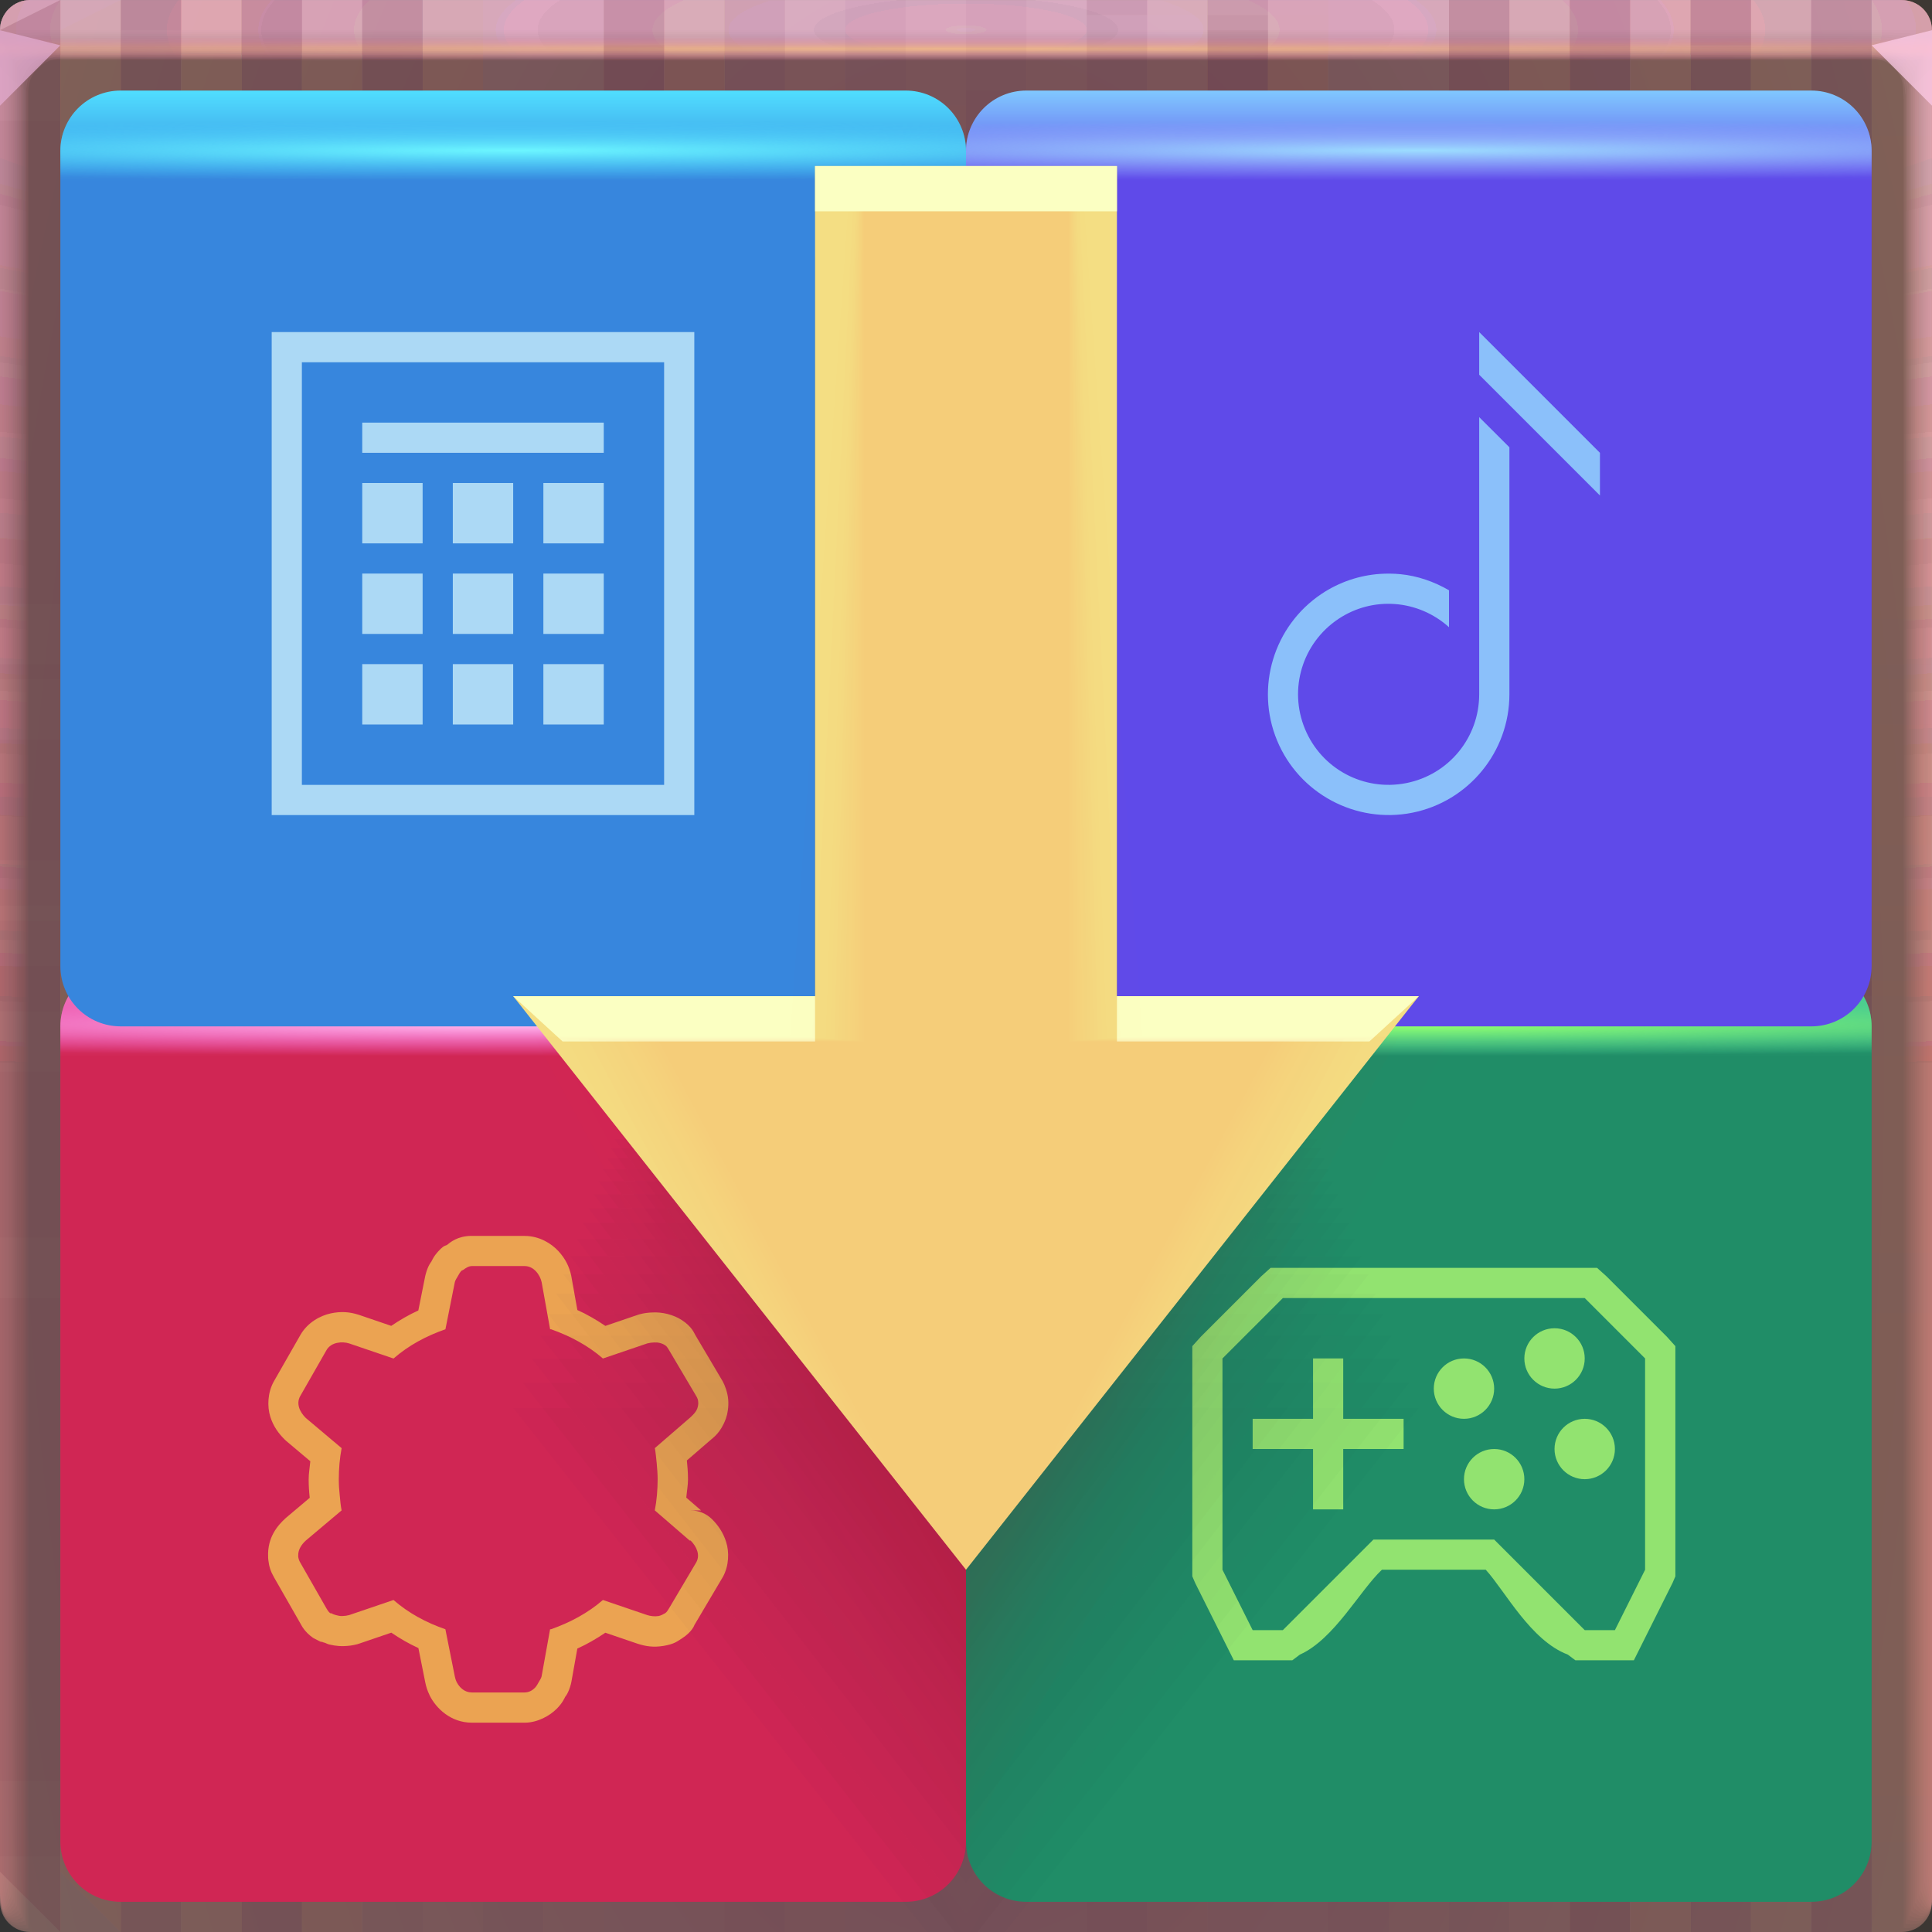 <?xml version="1.0" encoding="UTF-8"?>
<!--Created with Inkscape (http://www.inkscape.org/)-->
<svg width="64" height="64" version="1.1" xmlns="http://www.w3.org/2000/svg" xmlns:cc="http://creativecommons.org/ns#" xmlns:dc="http://purl.org/dc/elements/1.1/" xmlns:rdf="http://www.w3.org/1999/02/22-rdf-syntax-ns#" xmlns:xlink="http://www.w3.org/1999/xlink">
	<rect width="100%" height="100%" fill="#333333" stroke="none"/>
	<defs>
		<radialGradient id="radialGradient2432" cx="15" cy="32.556" r="15" gradientTransform="matrix(2.267 0 0 .066 -19 32.836)" gradientUnits="userSpaceOnUse">
			<stop stop-color="#ffb5ed" offset="0"/>
			<stop stop-color="#ff67e6" stop-opacity="0" offset="1"/>
		</radialGradient>
		<radialGradient id="radialGradient58863" cx="15" cy="32.556" r="15" gradientTransform="matrix(2.267 0 0 .066 15 -.164)" gradientUnits="userSpaceOnUse">
			<stop stop-color="#9cddff" offset="0"/>
			<stop stop-color="#9ca3ff" stop-opacity="0" offset="1"/>
		</radialGradient>
		<radialGradient id="radialGradient97030" cx="15" cy="32.556" r="15" gradientTransform="matrix(2.267 0 0 .066 -19 -.164)" gradientUnits="userSpaceOnUse">
			<stop stop-color="#6cf6ff" offset="0"/>
			<stop stop-color="#46d0ff" stop-opacity="0" offset="1"/>
		</radialGradient>
		<linearGradient id="linearGradient2239" x1="15" x2="15" y2="3" gradientTransform="translate(0,33)" gradientUnits="userSpaceOnUse">
			<stop stop-color="#ff93ed" offset="0"/>
			<stop stop-color="#d02654" offset="1"/>
		</linearGradient>
		<linearGradient id="linearGradient58859" x1="15" x2="15" y2="3" gradientTransform="translate(34)" gradientUnits="userSpaceOnUse">
			<stop stop-color="#80c8ff" offset="0"/>
			<stop stop-color="#5f4ae9" offset="1"/>
		</linearGradient>
		<linearGradient id="linearGradient97026" x1="15" x2="15" y2="3" gradientUnits="userSpaceOnUse">
			<stop stop-color="#50deff" offset="0"/>
			<stop stop-color="#3786dd" offset="1"/>
		</linearGradient>
		<radialGradient id="radialGradient3091" cx="15" cy="32.556" r="15" gradientTransform="matrix(2.267 0 0 .066 15 32.836)" gradientUnits="userSpaceOnUse">
			<stop stop-color="#91ff6c" offset="0"/>
			<stop stop-color="#64f3a6" stop-opacity="0" offset="1"/>
		</radialGradient>
		<linearGradient id="linearGradient3087" x1="15" x2="15" y2="3" gradientTransform="translate(34,33)" gradientUnits="userSpaceOnUse">
			<stop stop-color="#64f3a6" offset="0"/>
			<stop stop-color="#208d67" offset="1"/>
		</linearGradient>
		<radialGradient id="radialGradient2160630" cx="31.744" cy="35.593" r="32" gradientTransform="matrix(-1.34,0,0,2.728,74.798,-61.501)" gradientUnits="userSpaceOnUse">
			<stop stop-color="#744655" offset="0"/>
			<stop stop-color="#7b665e" offset="1"/>
		</radialGradient>
		<radialGradient id="radialGradient2160632-3-9" cx="35.574" cy="1.019" r="32" gradientTransform="matrix(0,1.125,-5.175,0,37.271,-39.029)" gradientUnits="userSpaceOnUse" xlink:href="#a-6-5"/>
		<linearGradient id="a-6-5">
			<stop stop-color="#ebbbd6" stop-opacity=".11" offset="0"/>
			<stop stop-color="#ff9797" stop-opacity=".039" offset="1"/>
		</linearGradient>
		<radialGradient id="radialGradient2160634-3-9" cx="35.574" cy="1.036" r="32" gradientTransform="matrix(0,1.125,-5.175,0,37.363,-39.029)" gradientUnits="userSpaceOnUse" xlink:href="#a-6-5"/>
		<radialGradient id="radialGradient2160636-5-4" cx="35.574" cy="1.055" r="32" gradientTransform="matrix(0,1.125,-5.175,0,37.458,-39.029)" gradientUnits="userSpaceOnUse" xlink:href="#a-6-5"/>
		<radialGradient id="radialGradient2160638-6-7" cx="35.574" cy="1.071" r="32" gradientTransform="matrix(0,1.125,-5.175,0,37.544,-39.029)" gradientUnits="userSpaceOnUse" xlink:href="#a-6-5"/>
		<radialGradient id="radialGradient2160640-2-8" cx="35.574" cy="1.091" r="32" gradientTransform="matrix(0,1.125,-5.175,0,37.648,-39.029)" gradientUnits="userSpaceOnUse" xlink:href="#a-6-5"/>
		<radialGradient id="radialGradient2160642-9-4" cx="35.574" cy="1.113" r="32" gradientTransform="matrix(0,1.125,-5.175,0,37.758,-39.029)" gradientUnits="userSpaceOnUse" xlink:href="#a-6-5"/>
		<radialGradient id="radialGradient2160644-1-5" cx="35.574" cy="1.135" r="32" gradientTransform="matrix(0,1.125,-5.175,0,37.875,-39.029)" gradientUnits="userSpaceOnUse" xlink:href="#a-6-5"/>
		<radialGradient id="radialGradient2160646-2-0" cx="35.574" cy="1.159" r="32" gradientTransform="matrix(0,1.125,-5.175,0,38,-39.029)" gradientUnits="userSpaceOnUse" xlink:href="#a-6-5"/>
		<radialGradient id="radialGradient2160648-7-3" cx="35.574" cy="1.18" r="32" gradientTransform="matrix(0,1.125,-5.175,0,38.107,-39.029)" gradientUnits="userSpaceOnUse" xlink:href="#a-6-5"/>
		<radialGradient id="radialGradient2160650-0-6" cx="35.574" cy="1.208" r="32" gradientTransform="matrix(0,1.125,-5.175,0,38.252,-39.029)" gradientUnits="userSpaceOnUse" xlink:href="#a-6-5"/>
		<radialGradient id="radialGradient2160652-9-1" cx="35.574" cy="1.239" r="32" gradientTransform="matrix(0,1.125,-5.175,0,38.411,-39.029)" gradientUnits="userSpaceOnUse" xlink:href="#a-6-5"/>
		<radialGradient id="radialGradient2160654-3-0" cx="35.574" cy="1.273" r="32" gradientTransform="matrix(0,1.125,-5.175,0,38.587,-39.029)" gradientUnits="userSpaceOnUse" xlink:href="#a-6-5"/>
		<radialGradient id="radialGradient2160656-6-6" cx="35.574" cy="1.304" r="32" gradientTransform="matrix(0,1.125,-5.175,0,38.75,-39.029)" gradientUnits="userSpaceOnUse" xlink:href="#a-6-5"/>
		<radialGradient id="radialGradient2160658-0-3" cx="35.574" cy="1.346" r="32" gradientTransform="matrix(0,1.125,-5.175,0,38.966,-39.029)" gradientUnits="userSpaceOnUse" xlink:href="#a-6-5"/>
		<radialGradient id="radialGradient2160660-6-2" cx="35.574" cy="1.393" r="32" gradientTransform="matrix(0,1.125,-5.175,0,39.208,-39.029)" gradientUnits="userSpaceOnUse" xlink:href="#a-6-5"/>
		<radialGradient id="radialGradient2160662-2-0" cx="35.574" cy="1.439" r="32" gradientTransform="matrix(0,1.125,-5.175,0,39.446,-39.029)" gradientUnits="userSpaceOnUse" xlink:href="#a-6-5"/>
		<radialGradient id="radialGradient2160664-6-6" cx="15.111" cy="1.397" r="32" gradientTransform="matrix(0 .013 -2.532 0 35.666 1.421)" gradientUnits="userSpaceOnUse" xlink:href="#a-6-5">
			<stop stop-color="#ffc68a" stop-opacity=".756" offset="0"/>
			<stop stop-color="#ff92bc" stop-opacity="0" offset="1"/>
		</radialGradient>
	</defs>
	<g transform="translate(3.2081e-5)">
		<path d="m1 0c-0.554 0-1 0.446-1 1v62c0 0.554 0.446 1 1 1h62c0.554 0 1-0.446 1-1v-62c0-0.554-0.446-1-1-1z" fill="url(#radialGradient2160630)"/>
		<g transform="translate(0 .002)">
			<path d="m1 0c-0.554 0-1 0.446-1 1v62-0.224 0.224-62h1.752c19.15 2e-3 39.445 0 60.213 0h2.035v62-0.334 0.334-62c0.001-0.553-0.447-1.001-1-1z" fill="url(#radialGradient2160632-3-9)"/>
			<path d="m1 0c-0.555-0.001-1.004 0.451-1 1.006v61.98-0.197c0-0.277 4e-3 -0.184 0.01 0.246 0.012 0.016 0.03-0.297 0.052-0.897v-61c0.072-9e-3 0.133-0.013 0.185-0.013 0.29-0.016 0.357-0.032 0.774-0.044 0.246-0.011 0.496-0.019 0.747-0.019 19.183 2e-3 39.392 0 60.2 0 0.346 0 0.689 0.012 1.023 0.03 0.268 0.01 0.389 0.02 0.52 0.033 0.106 0 0.22 0.01 0.427 0.028v60.744c0.027 0.754 0.05 1.148 0.059 1.123l3e-3 -0.334v0.286-61.762c0-0.143 0-0.22-2e-3 -0.224-0.005-0.552-0.46-0.995-1.012-0.986h-61.986" fill="url(#radialGradient2160634-3-9)"/>
			<path d="m1 0c-0.555-0.001-1.004 0.451-1 1.006v61.966-0.169c0-0.245 8e-3 -0.145 0.021 0.266 0.022 0.034 0.06-0.247 0.104-0.807v-60.988c0.056-0.015 0.115-0.023 0.173-0.025 0.27-0.031 0.341-0.064 0.743-0.088 0.242-0.022 0.492-0.037 0.742-0.037 19.217 2e-3 39.34 0 60.187 0 0.347 0 0.69 0.024 1.013 0.06 0.256 0.02 0.372 0.042 0.494 0.065 0.1 0 0.206 0.02 0.398 0.057v60.731c0.055 0.703 0.102 1.052 0.119 1.003 4e-3 -0.154 6e-3 -0.265 6e-3 -0.333v0.237-61.748c0-0.139 0-0.215-3e-3 -0.224-0.011-0.468-0.347-0.864-0.807-0.952-0.071-0.014-0.144-0.021-0.217-0.02h-61.973" fill="url(#radialGradient2160636-5-4)"/>
			<path d="m1 0c-0.555-0.001-1.004 0.45-1 1.005v61.953-0.14c0-0.213 0.012-0.107 0.031 0.287 0.034 0.05 0.091-0.198 0.156-0.718v-60.974c0.051-0.022 0.105-0.035 0.16-0.037 0.252-0.048 0.327-0.097 0.715-0.132 0.238-0.034 0.487-0.056 0.737-0.056 19.25 2e-3 39.286 0 60.173 0 0.348 0 0.688 0.036 1.001 0.09 0.244 0.029 0.356 0.062 0.47 0.098 0.091 0 0.19 0.03 0.37 0.085v60.718c0.082 0.653 0.151 0.957 0.176 0.884 7e-3 -0.152 0.01-0.262 0.01-0.333v0.188-61.734c0-0.135 0-0.21-4e-3 -0.224-0.017-0.467-0.359-0.859-0.819-0.94-0.072-0.014-0.144-0.02-0.217-0.018h-61.96" fill="url(#radialGradient2160638-6-7)"/>
			<path d="m1 0c-0.555-0.001-1.004 0.45-1 1.005v61.939-0.113c0-0.18 0.015-0.068 0.042 0.308 0.045 0.067 0.121-0.149 0.208-0.629v-60.96c0.044-0.029 0.095-0.046 0.148-0.05 0.232-0.063 0.311-0.128 0.684-0.176 0.234-0.044 0.483-0.074 0.732-0.074 19.284 2e-3 39.234 0 60.16 0 0.35 0 0.689 0.048 0.991 0.12 0.232 0.039 0.34 0.083 0.444 0.13 0.085 0 0.176 0.04 0.341 0.114v60.704c0.11 0.603 0.203 0.862 0.236 0.764 0.01-0.148 0.014-0.259 0.014-0.333v0.14-61.721c0-0.13-2e-3 -0.206-6e-3 -0.224-0.024-0.466-0.37-0.852-0.83-0.927-0.073-0.013-0.146-0.019-0.22-0.017h-61.944" fill="url(#radialGradient2160640-2-8)"/>
			<path d="m1 0c-0.554-0.001-1.003 0.45-1 1.004v61.926-0.084c0-0.148 0.02-0.029 0.052 0.328 0.056 0.084 0.152-0.099 0.26-0.539v-60.949c0.053-0.04 0.097-0.061 0.136-0.061 0.212-0.08 0.297-0.16 0.655-0.22 0.23-0.056 0.477-0.093 0.727-0.093 19.317 2e-3 39.18 0 60.147 0 0.35 0 0.688 0.06 0.98 0.151 0.22 0.047 0.322 0.102 0.418 0.162 0.078 0 0.162 0.049 0.313 0.142v60.69c0.137 0.553 0.253 0.767 0.295 0.645 0.01-0.11 0.015-0.221 0.017-0.332v0.09-61.705c0-0.126-2e-3 -0.202-7e-3 -0.224-0.031-0.465-0.382-0.846-0.843-0.914-0.072-0.013-0.145-0.019-0.218-0.017h-61.932" fill="url(#radialGradient2160642-9-4)"/>
			<path d="m1 0c-0.554-0.001-1.003 0.45-1 1.004v61.912-0.056c0-0.117 0.023 0.01 0.063 0.349 0.067 0.1 0.182-0.05 0.312-0.45v-60.935c0.048-0.049 0.088-0.074 0.123-0.074 0.193-0.095 0.282-0.192 0.626-0.264 0.225-0.067 0.472-0.11 0.721-0.11h60.133c0.352 0 0.688 0.071 0.97 0.18 0.144 0.033 0.279 0.099 0.393 0.194 0.07 0 0.147 0.059 0.284 0.17v60.68c0.164 0.502 0.304 0.671 0.354 0.524 0.014-0.14 0.02-0.25 0.02-0.331v0.042-61.695c0-0.121-2e-3 -0.197-9e-3 -0.224-0.037-0.464-0.393-0.84-0.854-0.902-0.072-0.012-0.145-0.016-0.218-0.014h-61.918" fill="url(#radialGradient2160644-1-5)"/>
			<path d="m1 0c-0.554-0.001-1.003 0.45-1 1.004v61.898-0.029c0-0.084 0.027 0.049 0.073 0.37 0.079 0.117 0.212 0 0.365-0.36v-60.923c0.043-0.057 0.079-0.086 0.11-0.086 0.174-0.112 0.267-0.225 0.596-0.309 0.23-0.083 0.472-0.126 0.717-0.129 19.385 2e-3 39.075 0 60.12 0 0.353 0 0.687 0.084 0.958 0.211 0.196 0.066 0.29 0.144 0.368 0.227 0.063 0 0.132 0.068 0.256 0.199v60.665c0.192 0.452 0.354 0.576 0.413 0.404 0.014-0.11 0.022-0.22 0.024-0.33v-61.687c0-0.117-4e-3 -0.193-0.01-0.224-0.044-0.464-0.405-0.835-0.868-0.89-0.072-0.01-0.144-0.014-0.217-0.011h-61.905" fill="url(#radialGradient2160646-2-0)"/>
			<path d="m1 0c-0.554-0.001-1.003 0.449-1 1.003v61.885c0-0.052 0.03 0.087 0.084 0.39 0.09 0.135 0.242 0.05 0.416-0.27v-60.911c0.038-0.063 0.07-0.097 0.099-0.097 0.154-0.127 0.251-0.257 0.566-0.352 0.217-0.089 0.463-0.148 0.711-0.148 19.418 2e-3 39.022 0 60.107 0 0.355 0 0.687 0.096 0.947 0.242 0.138 0.049 0.257 0.139 0.343 0.258 0.056 0 0.118 0.079 0.227 0.227v60.651c0.22 0.402 0.406 0.482 0.473 0.285 0.018-0.132 0.027-0.243 0.027-0.33v-61.721c0-0.113-4e-3 -0.188-0.012-0.224-0.05-0.463-0.416-0.828-0.879-0.877-0.072-0.01-0.145-0.014-0.218-0.011h-61.89" fill="url(#radialGradient2160648-7-3)"/>
			<path d="m1 0c-0.554-0.001-1.003 0.449-1 1.003v61.899c0-0.02 0.035 0.126 0.094 0.41 0.101 0.152 0.273 0.1 0.468-0.18v-60.897c0.034-0.073 0.062-0.11 0.087-0.11 0.135-0.143 0.236-0.29 0.536-0.397 0.213-0.1 0.459-0.166 0.707-0.166 19.452 2e-3 38.969 0 60.093 0 0.356 0 0.687 0.108 0.936 0.272 0.134 0.06 0.246 0.162 0.317 0.29 0.05 0 0.103 0.089 0.2 0.256v60.64c0.246 0.352 0.455 0.386 0.531 0.165 0.02-0.128 0.03-0.239 0.03-0.33v-61.755c0-0.108-4e-3 -0.184-0.013-0.224-0.057-0.462-0.428-0.821-0.891-0.864-0.072-0.009-0.145-0.012-0.218-0.01h-61.877" fill="url(#radialGradient2160650-0-6)"/>
			<path d="m1 0c-0.554-0.001-1.002 0.448-1 1.002v61.913c0 0.013 0.039 0.165 0.105 0.432 0.112 0.168 0.303 0.148 0.52-0.092v-60.882c0.029-0.081 0.053-0.123 0.074-0.123 0.116-0.159 0.222-0.321 0.507-0.44 0.209-0.111 0.454-0.185 0.701-0.185 19.486 2e-3 38.916 0 60.08 0 0.357 0 0.687 0.12 0.925 0.302 0.131 0.072 0.234 0.185 0.292 0.323 0.043 0 0.089 0.098 0.171 0.284v60.626c0.275 0.302 0.507 0.29 0.591 0.046 0.022-0.125 0.034-0.236 0.034-0.33v-61.791c0-0.104-5e-3 -0.18-0.016-0.224-0.063-0.461-0.439-0.815-0.903-0.852-0.072-0.008-0.145-0.011-0.218-8e-3h-61.863" fill="url(#radialGradient2160652-9-1)"/>
			<path d="m1 0c-0.554-0.001-1.002 0.448-1 1.002v61.928c0 0.045 0.042 0.203 0.115 0.453 0.123 0.184 0.333 0.197 0.572-3e-3v-60.87c0.024-0.089 0.045-0.135 0.062-0.135 0.097-0.174 0.207-0.353 0.478-0.484 0.204-0.122 0.448-0.203 0.696-0.203 19.519 2e-3 38.863 0 60.067 0 0.335-0.002 0.659 0.116 0.914 0.332 0.15 0.103 0.224 0.225 0.267 0.355 0.035 0 0.073 0.108 0.142 0.313v60.612c0.302 0.251 0.557 0.196 0.65-0.074 0.023-0.109 0.035-0.219 0.037-0.33v-61.825c0-0.1-6e-3 -0.175-0.017-0.224-0.07-0.46-0.45-0.81-0.915-0.84-0.072-0.007-0.145-0.009-0.218-7e-3h-61.85" fill="url(#radialGradient2160654-3-0)"/>
			<path d="m1 0c-0.554-0.001-1.002 0.448-1 1.002v61.942c0 0.077 0.046 0.242 0.126 0.473 0.134 0.201 0.363 0.246 0.624 0.086v-60.856c0.02-0.097 0.035-0.147 0.05-0.147 0.08-0.225 0.239-0.413 0.447-0.529 0.2-0.133 0.444-0.221 0.691-0.221 19.553 2e-3 38.811 0 60.053 0 0.36 0 0.686 0.144 0.903 0.362 0.123 0.098 0.208 0.235 0.242 0.388 0.028 0 0.059 0.118 0.114 0.341v60.598c0.33 0.2 0.608 0.1 0.709-0.194 0.026-0.117 0.04-0.228 0.04-0.329v-61.86c0-0.095-6e-3 -0.17-0.018-0.224-0.076-0.459-0.462-0.803-0.927-0.827-0.073-0.006-0.145-0.007-0.218-5e-3h-61.836" fill="url(#radialGradient2160656-6-6)"/>
			<path d="m1 0c-0.553-0.001-1.002 0.448-1 1.001v61.956c0 0.11 0.05 0.281 0.136 0.494 0.146 0.218 0.394 0.296 0.677 0.176v-60.843c0.014-0.105 0.026-0.16 0.036-0.16 0.062-0.237 0.212-0.441 0.419-0.572 0.196-0.144 0.439-0.24 0.686-0.24 19.586 2e-3 38.758 0 60.04 0 0.36 0 0.685 0.156 0.892 0.392 0.117 0.112 0.193 0.26 0.216 0.42 0.021 0 0.044 0.128 0.086 0.37v60.585c0.356 0.15 0.658 5e-3 0.768-0.314 0.029-0.114 0.044-0.224 0.044-0.328v-61.895c0-0.09-7e-3 -0.166-0.02-0.224-0.083-0.458-0.474-0.797-0.94-0.814-0.072-0.005-0.145-0.006-0.217-5e-3h-61.823" fill="url(#radialGradient2160658-0-3)"/>
			<path d="m1 0c-0.553-0.001-1.001 0.447-1 1v61.972c0 0.142 0.054 0.32 0.147 0.515 0.156 0.241 0.453 0.349 0.728 0.265v-60.83c0.01-0.114 0.018-0.172 0.025-0.172 0.044-0.248 0.184-0.47 0.389-0.617 0.192-0.155 0.434-0.258 0.68-0.258 19.62 2e-3 38.705 0 60.027 0 0.362 0 0.686 0.168 0.882 0.422 0.11 0.127 0.176 0.286 0.19 0.453 0.015 0 0.03 0.137 0.057 0.398v60.572c0.385 0.1 0.71-0.09 0.828-0.434 0.03-0.11 0.047-0.22 0.047-0.328v-61.93c0-0.086-7e-3 -0.161-0.021-0.224-0.09-0.457-0.485-0.791-0.951-0.802-0.073-0.003-0.146-0.004-0.219-2e-3h-61.809" fill="url(#radialGradient2160660-6-2)"/>
			<path d="m1 0c-0.553-0.001-1.001 0.447-1 1v61.986c0 0.174 0.058 0.358 0.157 0.535 0.17 0.259 0.473 0.397 0.78 0.355v-60.816c5e-3 -0.122 0.01-0.185 0.013-0.185 0.028-0.259 0.158-0.496 0.36-0.66 0.187-0.166 0.429-0.277 0.675-0.277 19.653 2e-3 38.652 0 60.013 0 0.363 0 0.685 0.18 0.87 0.452 0.102 0.141 0.16 0.31 0.166 0.485 7e-3 0 0.015 0.147 0.028 0.427v60.558c0.412 0.05 0.76-0.186 0.887-0.553 0.033-0.106 0.05-0.217 0.05-0.328v-61.965c0.01-0.553-0.432-1.008-0.985-1.014-0.073-0.001-0.146-0.001-0.219 0h-61.795" fill="url(#radialGradient2160662-2-0)"/>
			<path d="m1 0c-0.553-0.001-1.001 0.447-1 1v1h64v-0.998c0.001-0.553-0.447-1.001-1-1h-62z" fill="url(#radialGradient2160664-6-6)"/>
			<path d="m-3.2081e-5 0.999v2.5l2-2z" fill="#ffccf4" fill-opacity=".734"/>
			<path d="m64 3.498-2-2 2-0.5z" fill="#ffccf4" fill-opacity=".734"/>
		</g>
		<g transform="translate(-3.2081e-5)">
			<g color="#000000">
				<g fill="#662f43" fill-opacity=".04">
					<path d="m2 0-2 1v21.5h2zm2 0v3.5h2v-3.5zm4 0v17.5h2v-17.5zm4 0v32.5h2v-32.5zm8 0v27.5h2v-27.5zm16 0v0.5h2v-0.5zm12 0v19.5h2v-19.5zm4 0v33.5h2v-33.5zm4 0v14.5h2v-14.5zm4 0v30.5h2v-30.5zm-20 0.5v37h2v-37zm-36 5v37h2v-37zm28 0v37h2v-37zm-8 1v37h2v-37zm-8 3v37h2v-37zm12 2v37h2v-37zm16 5v37h2v-37zm-36 3v37h2v-37zm28 0v37h2v-37zm12 2v37h2v-37zm-48 3v37h2v-37zm60 8v31.5h2v-31.5zm-8 5v26.5h2v-26.5zm4 14v12.5h2v-12.5z"/>
					<path d="m2 0-2 1v29h2zm2 0v14h2v-14zm4 0v33h2v-33zm4 0v19h2v-19zm8 0v37h2v-37zm20 0v27h2v-27zm8 0v32h2v-32zm4 0v17h2v-17zm4 0v3h2v-3zm4 0v22h2v-22zm-32 5v37h2v-37zm28 0v37h2v-37zm-20 1v37h2v-37zm8 3v37h2v-37zm-12 2v37h2v-37zm-16 5v37h2v-37zm8 3v37h2v-37zm28 0v37h2v-37zm-40 2v37h2v-37zm48 3v37h2v-37zm-60 8v30l2 2v-32zm8 5v27h2v-27zm-4 14v13h2v-13z"/>
					<path d="m2 0-2 1v27.5h2zm2 0v12.5h2v-12.5zm4 0v31.5h2v-31.5zm4 0v17.5h2v-17.5zm8 0v35.5h2v-35.5zm20 0v25.5h2v-25.5zm8 0v30.5h2v-30.5zm4 0v15.5h2v-15.5zm4 0v1.5h2v-1.5zm4 0v20.5h2v-20.5zm-32 3.5v37h2v-37zm28 0v37h2v-37zm-20 1v37h2v-37zm8 3v37h2v-37zm-12 2v37h2v-37zm-16 5v37h2v-37zm8 3v37h2v-37zm28 0v37h2v-37zm-40 2v37h2v-37zm48 3v37h2v-37zm-60 8v31.5l2 2v-33.5zm8 5v28.5h2v-28.5zm-4 14v14.5h2v-14.5z"/>
					<path d="m2 0-2 1v19h2zm2 0v1h2v-1zm4 0v15h2v-15zm4 0v30h2v-30zm8 0v25h2v-25zm20 0v35h2v-35zm8 0v17h2v-17zm4 0v31h2v-31zm4 0v12h2v-12zm4 0v28h2v-28zm-56 3v37h2v-37zm28 0v37h2v-37zm-8 1v37h2v-37zm-8 3v37h2v-37zm12 2v37h2v-37zm16 5v37h2v-37zm-36 3v37h2v-37zm28 0v37h2v-37zm12 2v37h2v-37zm-48 3v37h2v-37zm60 8v34h2v-34zm-8 5v29h2v-29zm4 14v15h2v-15z"/>
					<path d="m2 0-2 1v32.5h2zm2 0v14.5h2v-14.5zm4 0v28.5h2v-28.5zm16 0v9.5h2v-9.5zm8 0v6.5h2v-6.5zm4 0v11.5h2v-11.5zm12 0v30.5h2v-30.5zm8 0v25.5h2v-25.5zm-36 1.5v37h2v-37zm40 3v37h2v-37zm-48 2v37h2v-37zm40 1v37h2v-37zm-12 4v37h2v-37zm-36 5v37h2v-37zm28 0v37h2v-37zm-8 1v37h2v-37zm-8 3v37h2v-37zm12 2v37h2v-37zm16 5v36.5h2v-36.5zm-36 3v33.5h2v-33.5zm28 0v33.5h2v-33.5zm12 2v31.5h2v-31.5zm-48 3v26.5l2 2v-28.5zm60 8v20.5h2v-20.5zm-8 5v15.5h2v-15.5zm4 14v1.5h2v-1.5z"/>
					<path d="m4 0v25h2v-25zm8 0v30h2v-30zm12 0v11h2v-11zm4 0v6h2v-6zm8 0v9h2v-9zm16 0v28h2v-28zm4 0v14h2v-14zm4 0v33h2v-33zm-20 1v37h2v-37zm-40 3v37h2v-37zm48 2v37h2v-37zm-40 1v37h2v-37zm12 4v37h2v-37zm8 5v37h2v-37zm28 0v37h2v-37zm-20 1v37h2v-37zm8 3v37h2v-37zm-12 2v37h2v-37zm-16 5v37h2v-37zm8 3v34h2v-34zm28 0v34h2v-34zm-40 2v32h2v-32zm48 3v29h2v-29zm-60 8v19l2 2v-21zm8 5v16h2v-16zm-4 14v2h2v-2z"/>
				</g>
				<g fill="#ff953a" fill-opacity=".01">
					<path d="m4 0-2 1v21.5h2zm2 0v3.5h2v-3.5zm4 0v17.5h2v-17.5zm4 0v32.5h2v-32.5zm8 0v27.5h2v-27.5zm16 0v0.5h2v-0.5zm12 0v19.5h2v-19.5zm4 0v33.5h2v-33.5zm4 0v14.5h2v-14.5zm4 0v30.5h2v-30.5zm-20 0.5v37h2v-37zm-36 5v37h2v-37zm28 0v37h2v-37zm-8 1v37h2v-37zm-8 3v37h2v-37zm12 2v37h2v-37zm16 5v37h2v-37zm-36 3v37h2v-37zm28 0v37h2v-37zm12 2v37h2v-37zm-48 3v37h2v-37zm60 8v31.5h2v-31.5zm-8 5v26.5h2v-26.5zm4 14v12.5h2v-12.5z"/>
					<path d="m4 0-2 1v29h2zm2 0v14h2v-14zm4 0v33h2v-33zm4 0v19h2v-19zm8 0v37h2v-37zm20 0v27h2v-27zm8 0v32h2v-32zm4 0v17h2v-17zm4 0v3h2v-3zm4 0v22h2v-22zm-32 5v37h2v-37zm28 0v37h2v-37zm-20 1v37h2v-37zm8 3v37h2v-37zm-12 2v37h2v-37zm-16 5v37h2v-37zm8 3v37h2v-37zm28 0v37h2v-37zm-40 2v37h2v-37zm48 3v37h2v-37zm-60 8v30l2 2v-32zm8 5v27h2v-27zm-4 14v13h2v-13z"/>
					<path d="m4 0-2 1v27.5h2zm2 0v12.5h2v-12.5zm4 0v31.5h2v-31.5zm4 0v17.5h2v-17.5zm8 0v35.5h2v-35.5zm20 0v25.5h2v-25.5zm8 0v30.5h2v-30.5zm4 0v15.5h2v-15.5zm4 0v1.5h2v-1.5zm4 0v20.5h2v-20.5zm-32 3.5v37h2v-37zm28 0v37h2v-37zm-20 1v37h2v-37zm8 3v37h2v-37zm-12 2v37h2v-37zm-16 5v37h2v-37zm8 3v37h2v-37zm28 0v37h2v-37zm-40 2v37h2v-37zm48 3v37h2v-37zm-60 8v31.5l2 2v-33.5zm8 5v28.5h2v-28.5zm-4 14v14.5h2v-14.5z"/>
					<path d="m4 0-2 1v19h2zm2 0v1h2v-1zm4 0v15h2v-15zm4 0v30h2v-30zm8 0v25h2v-25zm20 0v35h2v-35zm8 0v17h2v-17zm4 0v31h2v-31zm4 0v12h2v-12zm4 0v28h2v-28zm-56 3v37h2v-37zm28 0v37h2v-37zm-8 1v37h2v-37zm-8 3v37h2v-37zm12 2v37h2v-37zm16 5v37h2v-37zm-36 3v37h2v-37zm28 0v37h2v-37zm12 2v37h2v-37zm-48 3v37h2v-37zm60 8v34h2v-34zm-8 5v29h2v-29zm4 14v15h2v-15z"/>
					<path d="m4 0-2 1v32.5h2zm2 0v14.5h2v-14.5zm4 0v28.5h2v-28.5zm16 0v9.5h2v-9.5zm8 0v6.5h2v-6.5zm4 0v11.5h2v-11.5zm12 0v30.5h2v-30.5zm8 0v25.5h2v-25.5zm-36 1.5v37h2v-37zm40 3v37h2v-37zm-48 2v37h2v-37zm40 1v37h2v-37zm-12 4v37h2v-37zm-36 5v37h2v-37zm28 0v37h2v-37zm-8 1v37h2v-37zm-8 3v37h2v-37zm12 2v37h2v-37zm16 5v36.5h2v-36.5zm-36 3v33.5h2v-33.5zm28 0v33.5h2v-33.5zm12 2v31.5h2v-31.5zm-48 3v26.5l2 2v-28.5zm60 8v20.5h2v-20.5zm-8 5v15.5h2v-15.5zm4 14v1.5h2v-1.5z"/>
					<path d="m6 0v25h2v-25zm8 0v30h2v-30zm12 0v11h2v-11zm4 0v6h2v-6zm8 0v9h2v-9zm16 0v28h2v-28zm4 0v14h2v-14zm4 0v33h2v-33zm-20 1v37h2v-37zm-40 3v37h2v-37zm48 2v37h2v-37zm-40 1v37h2v-37zm12 4v37h2v-37zm8 5v37h2v-37zm28 0v37h2v-37zm-20 1v37h2v-37zm8 3v37h2v-37zm-12 2v37h2v-37zm-16 5v37h2v-37zm8 3v34h2v-34zm28 0v34h2v-34zm-40 2v32h2v-32zm48 3v29h2v-29zm-60 8v19l2 2v-21zm8 5v16h2v-16zm-4 14v2h2v-2z"/>
				</g>
			</g>
		</g>
	</g>
	<g transform="translate(2,-1)">
		<path d="m2 33h26c1.108 0 2 0.892 2 2v27c0 1.108-0.892 2-2 2h-26c-1.108 0-2-0.892-2-2v-27c0-1.108 0.892-2 2-2z" fill="url(#linearGradient2239)" stop-color="#000000"/>
		<path d="m2 33h26c1.108 0 2 0.892 2 2v1h-30v-1c0-1.108 0.892-2 2-2z" fill="url(#radialGradient2432)" stop-color="#000000"/>
		<path d="m13.61 41.94c-0.465 0.008-0.691 0.214-0.807 0.303-0.063 0.029-0.089 0.018-0.199 0.121-0.009 0.009-0.018 0.018-0.027 0.027-0.212 0.213-0.257 0.347-0.293 0.412 0.009-0.017-0.107 0.114-0.185 0.416-0.005 0.019-0.01 0.038-0.014 0.057l-0.227 1.135c-0.313 0.142-0.61 0.315-0.898 0.51l-1.07-0.365c-0.007-2e-3 -0.014-4e-3 -0.021-0.006-0.289-0.092-0.572-0.115-0.91-0.043-0.338 0.072-0.764 0.292-1.008 0.715-6.528e-4 0.001-0.001 0.003-0.002 0.004l-0.875 1.531c-0.003 0.004-0.005 0.009-0.008 0.014-0.201 0.365-0.217 0.818-0.115 1.15s0.283 0.57 0.477 0.762c0.019 0.019 0.038 0.037 0.059 0.055l0.793 0.668c-0.018 0.2-0.055 0.399-0.055 0.598 0 0.207 0.013 0.414 0.035 0.613l-0.773 0.652c-0.011 0.009-0.021 0.018-0.031 0.027-0.254 0.232-0.606 0.631-0.574 1.287 1.965e-4 0.01-6.026e-4 0.009 0 0.023 0.001 0.022 0.003 0.044 0.006 0.066 0.024 0.221 0.078 0.386 0.188 0.576l0.002 2e-3v2e-3l0.873 1.527c0.004 0.007 0.008 0.014 0.012 0.021 0.028 0.047 0.123 0.258 0.412 0.459 0.025 0.013 0.238 0.123 0.238 0.123 3.692e-4 1.31e-4 0.091 0.024 0.148 0.037 0.038 0.012 0.084 0.04 0.117 0.049h0.002c0.07 0.018 0.28 0.071 0.518 0.061 0.141-5e-3 0.282-0.02 0.435-0.062 0.02-0.005 0.039-0.011 0.059-0.018l1.07-0.365c0.288 0.195 0.586 0.368 0.898 0.51l0.227 1.135c0.001 0.006 0.003 0.012 0.004 0.018 0.024 0.112 0.057 0.241 0.144 0.418 0.001 0.003 0.003 0.006 0.004 0.01 0.213 0.42 0.696 0.891 1.393 0.891h1.75c0.006 5.2e-5 0.012 5.2e-5 0.018 0 0.41-0.007 0.809-0.227 1.035-0.455h2e-3c0.206-0.209 0.254-0.344 0.289-0.408 0.001-2e-3 0.003-0.004 0.004-0.006-0.016 0.029 0.101-0.101 0.182-0.41 0.006-0.025 0.011-0.049 0.016-0.074l0.197-1.102c0.322-0.145 0.629-0.324 0.928-0.525l1.07 0.365c0.006 2e-3 0.013 4e-3 0.02 0.006 0.237 0.075 0.497 0.123 0.844 0.064 0.35-0.059 0.451-0.152 0.572-0.227 0.007-0.004 0.013-0.008 0.02-0.012 0.362-0.233 0.422-0.449 0.426-0.455 0.007-0.011 0.013-0.022 0.02-0.033l0.906-1.531c0.005-9e-3 0.011-0.018 0.016-0.027 0.205-0.372 0.212-0.827 0.107-1.158-0.098-0.314-0.271-0.558-0.469-0.754-0.187-0.185-0.439-0.289-0.701-0.289h0.34l-0.49-0.424c0.018-0.203 0.057-0.407 0.057-0.607 0-0.233-0.02-0.44-0.037-0.623v-2e-3l0.752-0.65c0.007-0.006 0.014-0.012 0.021-0.018 0.089-0.081 0.342-0.239 0.514-0.707 0.001-0.003 0.003-0.006 0.004-0.01 0.052-0.146 0.097-0.379 0.078-0.627-0.019-0.239-0.115-0.491-0.185-0.613-0.002-0.003-0.004-0.006-0.006-0.01l-0.906-1.531-0.004-0.008c-0.025-0.041-0.102-0.261-0.44-0.478-0.28-0.181-0.648-0.267-0.969-0.25-0.14 0.005-0.279 0.021-0.432 0.062-0.019 0.005-0.038 0.011-0.057 0.018l-1.07 0.365c-0.299-0.201-0.605-0.381-0.928-0.525l-0.197-1.102c-0.002-0.012-0.004-0.023-0.006-0.035-0.065-0.298-0.19-0.559-0.424-0.814-0.234-0.255-0.636-0.504-1.115-0.504h-1.75c-0.006-6.4e-5 -0.013-6.4e-5 -0.02 0zm0.02 1h1.75c0.312 0 0.512 0.302 0.562 0.531l0.281 1.562c9e-3 0.003 0.022-0.003 0.031 0 0.632 0.223 1.223 0.538 1.719 0.969l1.469-0.5c0.07-0.019 0.147-0.029 0.219-0.031 0.143-0.008 0.266 0.023 0.375 0.094 0.055 0.035 0.089 0.097 0.125 0.156l0.906 1.531c0.039 0.067 0.06 0.12 0.062 0.188 0.008 0.077-6e-3 0.147-0.031 0.219-0.046 0.126-0.163 0.233-0.25 0.312l-1.156 1c0.032 0.164 0.043 0.33 0.062 0.5 0.016 0.178 0.031 0.353 0.031 0.531 0 0.346-0.03 0.704-0.094 1.031l1.156 1h0.031c0.103 0.102 0.181 0.22 0.219 0.344 0.039 0.123 0.036 0.253-0.031 0.375l-0.906 1.531c-0.037 0.058-0.071 0.121-0.125 0.156-0.06 0.036-0.149 0.082-0.219 0.094-0.131 0.022-0.271 0.002-0.375-0.031l-1.469-0.5c-0.496 0.431-1.087 0.746-1.719 0.969-9e-3 0.003-0.022-0.003-0.031 0l-0.281 1.562c-0.018 0.07-0.06 0.126-0.094 0.188-0.034 0.063-0.077 0.139-0.125 0.188-0.094 0.095-0.204 0.154-0.344 0.156h-1.75c-0.234 0-0.408-0.162-0.5-0.344-0.03-0.06-0.05-0.13-0.062-0.188l-0.312-1.562c-0.642-0.223-1.216-0.532-1.719-0.969l-1.469 0.5c-0.07 0.019-0.147 0.029-0.219 0.031-0.082 0.005-0.144-0.012-0.219-0.031-0.057-0.015-0.107-0.033-0.156-0.062-0.005-0.004-0.026 0.004-0.031 0-0.055-0.038-0.089-0.097-0.125-0.156l-0.875-1.531c-0.034-0.059-0.056-0.129-0.062-0.188-3.89e-4 -0.009-2.04e-4 -0.022 0-0.031-0.01-0.203 0.12-0.381 0.25-0.5l1.187-1c-0.031-0.159-0.047-0.331-0.062-0.5-0.02-0.171-0.031-0.358-0.031-0.531 0-0.346 0.031-0.704 0.094-1.031l-1.187-1c-0.207-0.204-0.322-0.474-0.188-0.719l0.875-1.531c0.156-0.27 0.526-0.29 0.75-0.219l1.469 0.5c0.503-0.437 1.076-0.745 1.719-0.969l0.312-1.562c0.018-0.07 0.059-0.125 0.094-0.188s0.077-0.139 0.125-0.188c0.016-0.015 0.045-0.018 0.062-0.031 0.081-0.06 0.174-0.123 0.281-0.125zm-5.371 7.686c2.087e-4 0.002 0.002 0.005 0.002 0.008 5.681e-4 5e-3 -5.802e-4 0.011 0 0.016zm0.264 4.699c0.07 0.037 0.132 0.057 0.197 0.08-0.014-0.003-0.045-0.01-0.045-0.01 2.832e-4 8.8e-5 -0.081-0.037-0.152-0.07z" color="#000000" color-rendering="auto" dominant-baseline="auto" fill="#f2c753" fill-opacity=".78" image-rendering="auto" shape-rendering="auto" solid-color="#000000" style="font-feature-settings:normal;font-variant-alternates:normal;font-variant-caps:normal;font-variant-ligatures:normal;font-variant-numeric:normal;font-variant-position:normal;isolation:auto;mix-blend-mode:normal;shape-padding:0;text-decoration-color:#000000;text-decoration-line:none;text-decoration-style:solid;text-indent:0;text-orientation:mixed;text-transform:none;white-space:normal"/>
	</g>
	<g transform="translate(2,3)">
		<path d="m2 0h26c1.108 0 2 0.892 2 2v27c0 1.108-0.892 2-2 2h-26c-1.108 0-2-0.892-2-2v-27c0-1.108 0.892-2 2-2z" fill="url(#linearGradient97026)" stop-color="#000000"/>
		<path d="m2 0h26c1.108 0 2 0.892 2 2v1h-30v-1c0-1.108 0.892-2 2-2z" fill="url(#radialGradient97030)" stop-color="#000000"/>
		<path d="m7 8v16h14v-16h-13zm1 1h12v14h-12zm2 2v1h8v-1zm0 2v2h2v-2zm3 0v2h2v-2zm3 0v2h2v-2zm-6 3v2h2v-2zm3 0v2h2v-2zm3 0v2h2v-2zm-6 3v2h2v-2zm3 0v2h2v-2zm3 0v2h2v-2z" color="#000000" fill="#d2f3fd" fill-opacity=".755" style="text-decoration-line:none;text-indent:0;text-transform:none"/>
	</g>
	<g transform="translate(-2,-1)">
		<path d="m36 33h26c1.108 0 2 0.892 2 2v27c0 1.108-0.892 2-2 2h-26c-1.108 0-2-0.892-2-2v-27c0-1.108 0.892-2 2-2z" fill="url(#linearGradient3087)" stop-color="#000000"/>
		<path d="m36 33h26c1.108 0 2 0.892 2 2v1h-30v-1c0-1.108 0.892-2 2-2z" fill="url(#radialGradient3091)" stop-color="#000000"/>
		<path d="m44.09 43-0.312 0.281-2 2-0.281 0.312v7.625l0.094 0.219 1 2 0.281 0.562h1.938l0.25-0.188c1.141-0.51 1.993-2.136 2.719-2.812h3.438c0.648 0.715 1.489 2.347 2.719 2.812l0.25 0.188h1.938l0.281-0.562 1-2 0.094-0.219v-7.625l-0.281-0.312-2-2-0.312-0.281h-10.406zm0.406 1h10l2 2v7l-1 2h-1l-3-3h-4l-3 3h-1l-1-2v-7zm9 1c-0.552 0-1 0.448-1 1s0.448 1 1 1 1-0.448 1-1-0.448-1-1-1zm-8 1v2h-2v1h2v2h1v-2h2v-1h-2v-2zm5 0c-0.552 0-1 0.448-1 1s0.448 1 1 1 1-0.448 1-1-0.448-1-1-1zm4 2c-0.552 0-1 0.448-1 1s0.448 1 1 1 1-0.448 1-1-0.448-1-1-1zm-3 1c-0.552 0-1 0.448-1 1s0.448 1 1 1 1-0.448 1-1-0.448-1-1-1z" color="#000000" fill="#aef972" fill-opacity=".796" style="text-decoration-line:none;text-indent:0;text-transform:none"/>
	</g>
	<g transform="translate(-2,3)">
		<path d="m36 0h26c1.108 0 2 0.892 2 2v27c0 1.108-0.892 2-2 2h-26c-1.108 0-2-0.892-2-2v-27c0-1.108 0.892-2 2-2z" fill="url(#linearGradient58859)" stop-color="#000000"/>
		<path d="m36 0h26c1.108 0 2 0.892 2 2v1h-30v-1c0-1.108 0.892-2 2-2z" fill="url(#radialGradient58863)" stop-color="#000000"/>
		<path d="m51 8v1.414l4 4v-1.414zm0 2.818v9.182c0 1.434-1.007 2.662-2.414 2.941-1.407 0.28-2.809-0.468-3.357-1.793-0.549-1.325-0.087-2.846 1.105-3.643 1.148-0.767 2.65-0.643 3.666 0.272v-1.223c-0.499-0.289-1.044-0.478-1.607-0.533-0.224-0.022-0.451-0.025-0.676-0.01-0.676 0.047-1.345 0.265-1.939 0.662-1.584 1.058-2.202 3.097-1.473 4.857 0.729 1.76 2.608 2.764 4.477 2.393 1.869-0.372 3.219-2.019 3.219-3.924v-8.182z" color="#000000" color-rendering="auto" dominant-baseline="auto" fill="#97dfff" fill-opacity=".789" image-rendering="auto" shape-rendering="auto" solid-color="#000000" style="font-feature-settings:normal;font-variant-alternates:normal;font-variant-caps:normal;font-variant-ligatures:normal;font-variant-numeric:normal;font-variant-position:normal;isolation:auto;mix-blend-mode:normal;shape-padding:0;text-decoration-color:#000000;text-decoration-line:none;text-decoration-style:solid;text-indent:0;text-orientation:mixed;text-transform:none;white-space:normal" paint-order="normal"/>
	</g>
	<g>
		<g transform="translate(0,3)" fill="#1b1331" fill-opacity=".07" opacity=".233" stop-color="#000000" style="-inkscape-stroke:none;font-variation-settings:normal">
			<path d="m27 5.5v27.5h-6l11 15 11-15h-6v-27.5z" stop-color="#000000" style="-inkscape-stroke:none;font-variation-settings:normal"/>
			<path d="m27 5.502v27.5h-6.001l11.001 15.001 11.001-15.001h-6.001v-27.5z" stop-color="#000000" style="-inkscape-stroke:none;font-variation-settings:normal"/>
			<path d="m27 5.511v27.5h-6.004l11.004 15.004 11.004-15.004h-6.004v-27.5z" stop-color="#000000" style="-inkscape-stroke:none;font-variation-settings:normal"/>
			<path d="m27 5.531v27.5h-6.012l11.012 15.012 11.012-15.012h-6.012v-27.5z" stop-color="#000000" style="-inkscape-stroke:none;font-variation-settings:normal"/>
			<path d="m27 5.564v27.5h-6.024l11.024 15.024 11.024-15.024h-6.024v-27.5z" stop-color="#000000" style="-inkscape-stroke:none;font-variation-settings:normal"/>
			<path d="m27 5.611v27.5h-6.042l11.042 15.042 11.042-15.042h-6.042v-27.5z" stop-color="#000000" style="-inkscape-stroke:none;font-variation-settings:normal"/>
			<path d="m27 5.675v27.5h-6.066l11.066 15.066 11.066-15.066h-6.066v-27.5z" stop-color="#000000" style="-inkscape-stroke:none;font-variation-settings:normal"/>
			<path d="m27 5.758v27.5h-6.097l11.097 15.097 11.097-15.097h-6.097v-27.5z" stop-color="#000000" style="-inkscape-stroke:none;font-variation-settings:normal"/>
			<path d="m27 5.86v27.5h-6.135l11.135 15.135 11.135-15.135h-6.135v-27.5z" stop-color="#000000" style="-inkscape-stroke:none;font-variation-settings:normal"/>
			<path d="m27 5.983v27.5h-6.182l11.182 15.182 11.182-15.182h-6.182v-27.5z" stop-color="#000000" style="-inkscape-stroke:none;font-variation-settings:normal"/>
			<path d="m27 6.129v27.5h-6.236l11.236 15.236 11.236-15.236h-6.236v-27.5z" stop-color="#000000" style="-inkscape-stroke:none;font-variation-settings:normal"/>
			<path d="m27 6.298v27.5h-6.3l11.3 15.3 11.3-15.3h-6.3v-27.5z" stop-color="#000000" style="-inkscape-stroke:none;font-variation-settings:normal"/>
			<path d="m27 6.492v27.5h-6.373l11.373 15.373 11.373-15.373h-6.373v-27.5z" stop-color="#000000" style="-inkscape-stroke:none;font-variation-settings:normal"/>
			<path d="m27 6.712v27.5h-6.455l11.456 15.456 11.456-15.456h-6.455v-27.5z" stop-color="#000000" style="-inkscape-stroke:none;font-variation-settings:normal"/>
			<path d="m27 6.958v27.5h-6.548l11.548 15.548 11.548-15.548h-6.548v-27.5z" stop-color="#000000" style="-inkscape-stroke:none;font-variation-settings:normal"/>
			<path d="m27 7.233v27.5h-6.652l11.652 15.652 11.652-15.652h-6.652v-27.5z" stop-color="#000000" style="-inkscape-stroke:none;font-variation-settings:normal"/>
			<path d="m27 7.537v27.5h-6.766l11.766 15.766 11.766-15.766h-6.766v-27.5z" stop-color="#000000" style="-inkscape-stroke:none;font-variation-settings:normal"/>
			<path d="m27 7.87v27.5h-6.891l11.891 15.891 11.891-15.891h-6.891v-27.5z" stop-color="#000000" style="-inkscape-stroke:none;font-variation-settings:normal"/>
			<path d="m27 8.234v27.5h-7.028l12.028 16.028 12.028-16.028h-7.028v-27.5z" stop-color="#000000" style="-inkscape-stroke:none;font-variation-settings:normal"/>
			<path d="m27 8.629v27.5h-7.176l12.176 16.176 12.176-16.176h-7.176v-27.5z" stop-color="#000000" style="-inkscape-stroke:none;font-variation-settings:normal"/>
			<path d="m27 9.058v27.5h-7.337l12.337 16.337 12.337-16.337h-7.337v-27.5z" stop-color="#000000" style="-inkscape-stroke:none;font-variation-settings:normal"/>
			<path d="m27 9.519v27.5h-7.511l12.511 16.511 12.511-16.511h-7.511v-27.5z" stop-color="#000000" style="-inkscape-stroke:none;font-variation-settings:normal"/>
			<path d="m27 10.015v27.5h-7.697l12.697 16.697 12.697-16.697h-7.697v-27.5z" stop-color="#000000" style="-inkscape-stroke:none;font-variation-settings:normal"/>
			<path d="m27 10.545v27.5h-7.897l12.897 16.897 12.897-16.897h-7.897v-27.5z" stop-color="#000000" style="-inkscape-stroke:none;font-variation-settings:normal"/>
			<path d="m27 11.112v27.5h-8.11l13.11 17.11 13.11-17.11h-8.11v-27.5z" stop-color="#000000" style="-inkscape-stroke:none;font-variation-settings:normal"/>
			<path d="m27 11.715v27.5h-8.336l13.336 17.336 13.336-17.336h-8.336v-27.5z" stop-color="#000000" style="-inkscape-stroke:none;font-variation-settings:normal"/>
			<path d="m27 12.355v27.5h-8.577l13.577 17.577 13.577-17.577h-8.577v-27.5z" stop-color="#000000" style="-inkscape-stroke:none;font-variation-settings:normal"/>
			<path d="m27 13.033v27.5h-8.832l13.832 17.832 13.832-17.832h-8.832v-27.5z" stop-color="#000000" style="-inkscape-stroke:none;font-variation-settings:normal"/>
			<path d="m27 13.75v27.5h-9.101l14.101 18.101 14.101-18.101h-9.101v-27.5z" stop-color="#000000" style="-inkscape-stroke:none;font-variation-settings:normal"/>
			<path d="m27 14.507v27.5h-9.386l14.386 18.386 14.386-18.386h-9.386v-27.5z" stop-color="#000000" style="-inkscape-stroke:none;font-variation-settings:normal"/>
			<path d="m27 15.304v27.5h-9.685l14.685 18.685 14.685-18.685h-9.685v-27.5z" stop-color="#000000" style="-inkscape-stroke:none;font-variation-settings:normal"/>
			<path d="m27 16.141v27.5h-10l15 19 15-19h-10v-27.5z" stop-color="#000000" style="-inkscape-stroke:none;font-variation-settings:normal"/>
		</g>
		<g>
			<path d="m27 5.5v27.5h-10l15 19 15-19h-10v-27.5z" color="#000000" fill="#f4de83" stop-color="#000000" style="-inkscape-stroke:none;font-variation-settings:normal"/>
			<path d="m27 5.5v1.5h10v-1.5zm-10 27.5 1.637 1.5h8.363v-1.5zm20 0v1.5h8.363l1.637-1.5z" fill="#fbffc2" stop-color="#000000" style="-inkscape-stroke:none;font-variation-settings:normal"/>
			<g transform="matrix(.679 0 0 1 10.279 1.5)" fill="#e92200" fill-opacity=".026" opacity=".224" stop-color="#000000" stroke-width="1.214" style="-inkscape-stroke:none;font-variation-settings:normal">
				<path d="m26.233 5.5-2.814 27.296h-15.091l23.673 29.985 23.672-29.985h-15.091l-2.814-27.296z" stop-color="#000000" style="-inkscape-stroke:none;font-variation-settings:normal"/>
				<path d="m26.463 5.5-1.971 27.357h-13.566l21.075 26.695 21.075-26.695h-13.566l-1.971-27.357z" stop-color="#000000" style="-inkscape-stroke:none;font-variation-settings:normal"/>
				<path d="m26.544 5.5-1.675 27.378h-13.03l20.161 25.537 20.161-25.537h-13.03l-1.675-27.378z" stop-color="#000000" style="-inkscape-stroke:none;font-variation-settings:normal"/>
				<path d="m26.603 5.5-1.455 27.394h-12.632l19.484 24.68 19.484-24.68h-12.632l-1.455-27.394z" stop-color="#000000" style="-inkscape-stroke:none;font-variation-settings:normal"/>
				<path d="m26.653 5.5-1.274 27.408h-12.305l18.926 23.973 18.926-23.973h-12.305l-1.274-27.408z" stop-color="#000000" style="-inkscape-stroke:none;font-variation-settings:normal"/>
				<path d="m26.696 5.5-1.117 27.419h-12.021l18.442 23.36 18.442-23.36h-12.021l-1.117-27.419z" stop-color="#000000" style="-inkscape-stroke:none;font-variation-settings:normal"/>
				<path d="m26.734 5.5-0.977 27.429h-11.768l18.011 22.814 18.011-22.814h-11.768l-0.977-27.429z" stop-color="#000000" style="-inkscape-stroke:none;font-variation-settings:normal"/>
				<path d="m26.768 5.5-0.85 27.438h-11.537l17.618 22.317 17.618-22.317h-11.537l-0.85-27.438z" stop-color="#000000" style="-inkscape-stroke:none;font-variation-settings:normal"/>
				<path d="m26.8 5.5-0.732 27.447h-11.325l17.256 21.858 17.256-21.858h-11.325l-0.732-27.447z" stop-color="#000000" style="-inkscape-stroke:none;font-variation-settings:normal"/>
				<path d="m26.83 5.5-0.623 27.455h-11.127l16.919 21.431 16.919-21.431h-11.127l-0.623-27.455z" stop-color="#000000" style="-inkscape-stroke:none;font-variation-settings:normal"/>
				<path d="m26.858 5.5-0.52 27.462h-10.941l16.603 21.03 16.603-21.03h-10.941l-0.52-27.462z" stop-color="#000000" style="-inkscape-stroke:none;font-variation-settings:normal"/>
				<path d="m26.885 5.5-0.423 27.469h-10.765l16.304 20.651 16.304-20.651h-10.765l-0.423-27.469z" stop-color="#000000" style="-inkscape-stroke:none;font-variation-settings:normal"/>
				<path d="m26.91 5.5-0.331 27.476h-10.599l16.02 20.292 16.02-20.292h-10.599l-0.331-27.476z" stop-color="#000000" style="-inkscape-stroke:none;font-variation-settings:normal"/>
				<path d="m26.934 5.5-0.243 27.482h-10.44l15.749 19.948 15.749-19.948h-10.44l-0.243-27.482z" stop-color="#000000" style="-inkscape-stroke:none;font-variation-settings:normal"/>
				<path d="m26.957 5.5-0.159 27.488h-10.287l15.489 19.62 15.489-19.62h-10.287l-0.159-27.488z" stop-color="#000000" style="-inkscape-stroke:none;font-variation-settings:normal"/>
				<path d="m26.979 5.5-0.078 27.494h-10.141l15.24 19.304 15.24-19.304h-10.141l-0.078-27.494z" stop-color="#000000" style="-inkscape-stroke:none;font-variation-settings:normal"/>
				<path d="m27 5.5v27.5h-10l15 19 15-19h-10v-27.5z" stop-color="#000000" style="-inkscape-stroke:none;font-variation-settings:normal"/>
			</g>
		</g>
	</g>
</svg>
